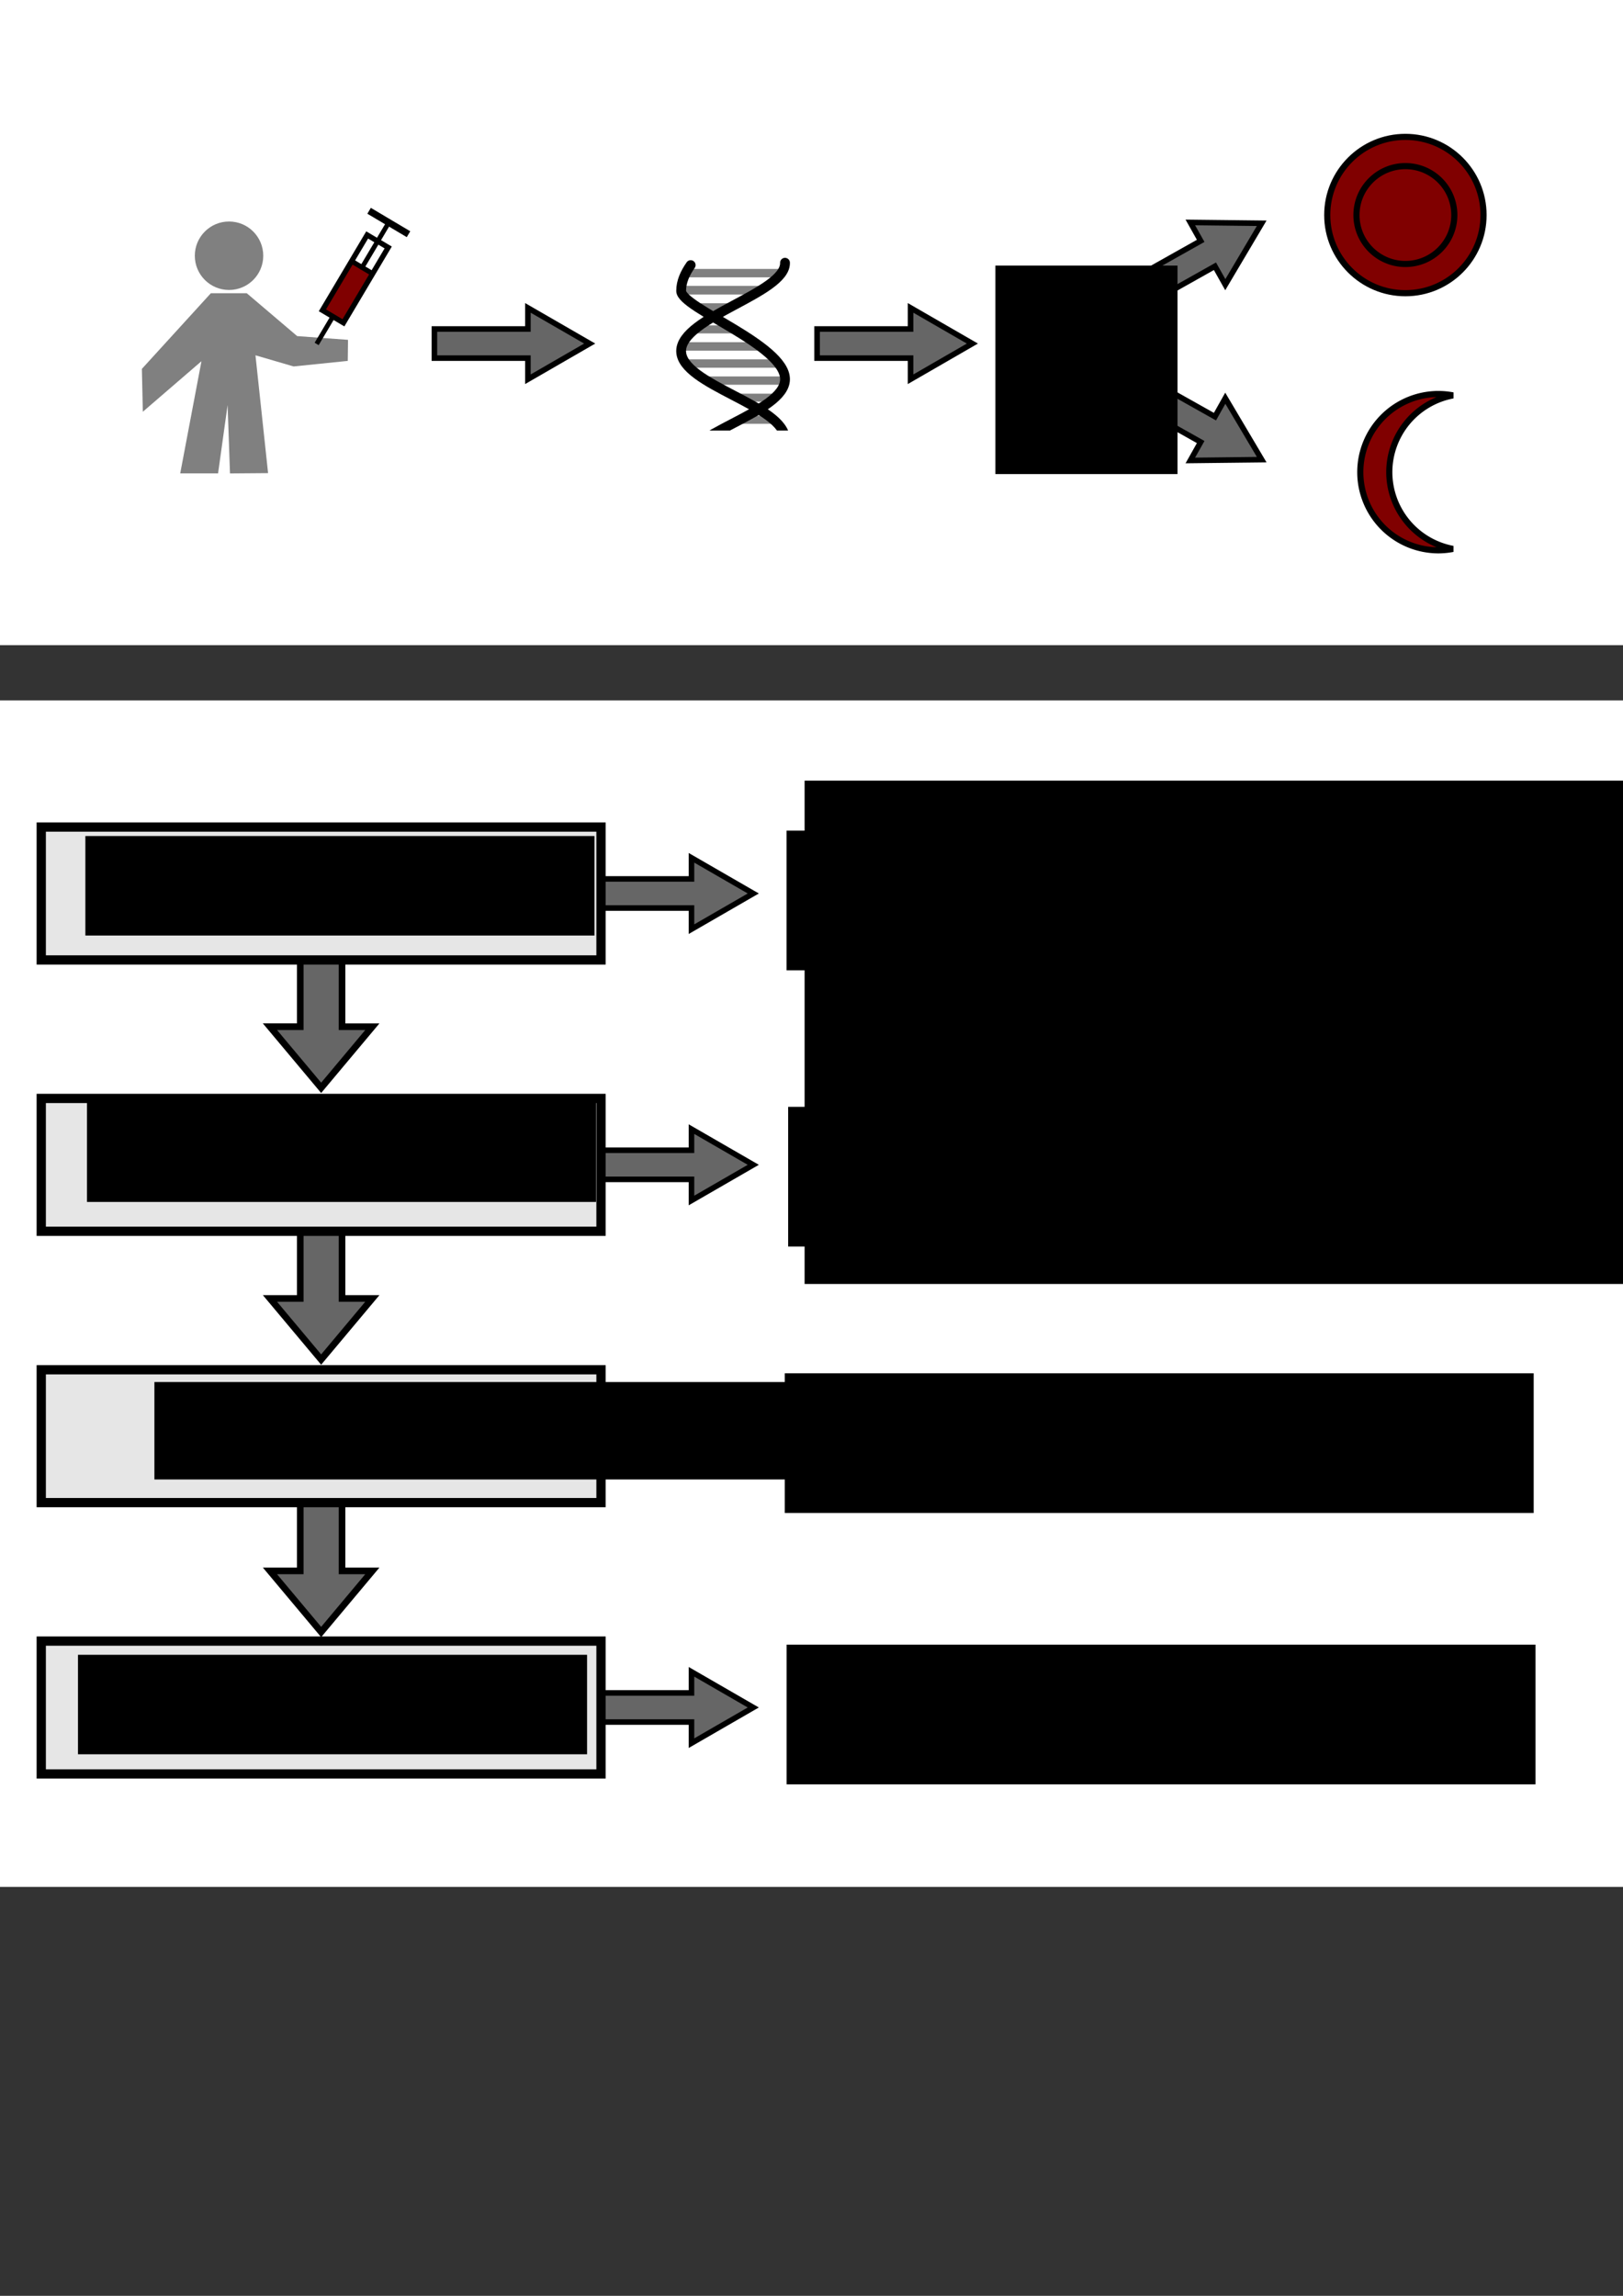 <?xml version="1.0" encoding="UTF-8" standalone="no"?>
<!-- Created with Inkscape (http://www.inkscape.org/) -->

<svg
   xmlns:dc="http://purl.org/dc/elements/1.1/"
   xmlns:cc="http://creativecommons.org/ns#"
   xmlns:rdf="http://www.w3.org/1999/02/22-rdf-syntax-ns#"
   xmlns:svg="http://www.w3.org/2000/svg"
   xmlns="http://www.w3.org/2000/svg"
   xmlns:sodipodi="http://sodipodi.sourceforge.net/DTD/sodipodi-0.dtd"
   xmlns:inkscape="http://www.inkscape.org/namespaces/inkscape"
   width="210mm"
   height="297mm"
   viewBox="0 0 210 297"
   version="1.1"
   id="svg5959"
   inkscape:version="0.92.1 r15371"
   sodipodi:docname="sicklecell.svg">
  <rect x="0" y="0" width="210" height="297" fill="#333333" stroke="none"/>
  <defs
     id="defs5953">
    <clipPath
       clipPathUnits="userSpaceOnUse"
       id="clipPath3945">
      <rect
         style="fill:#000000;fill-opacity:1;stroke:none;stroke-width:1.214"
         id="rect3947"
         width="396.097"
         height="492.445"
         x="-756.451"
         y="-972.275"
         transform="rotate(-90)" />
    </clipPath>
  </defs>
  <sodipodi:namedview
     id="base"
     pagecolor="#ffffff"
     bordercolor="#666666"
     borderopacity="1.0"
     inkscape:pageopacity="0.0"
     inkscape:pageshadow="2"
     inkscape:zoom="0.7"
     inkscape:cx="431.84625"
     inkscape:cy="520.90434"
     inkscape:document-units="mm"
     inkscape:current-layer="layer1"
     showgrid="false"
     inkscape:object-nodes="false"
     inkscape:window-width="1301"
     inkscape:window-height="744"
     inkscape:window-x="65"
     inkscape:window-y="24"
     inkscape:window-maximized="1" />
  <g
     inkscape:label="Layer 1"
     inkscape:groupmode="layer"
     id="layer1">
    <rect
       inkscape:export-ydpi="90.061836"
       inkscape:export-xdpi="90.061836"
       y="91.153"
       x="-9.3"
       height="152.403"
       width="218.927"
       id="rect6911"
       style="opacity:1;fill:#ffffff;fill-opacity:1;stroke:#ffffff;stroke-width:1.093;stroke-linecap:round;stroke-miterlimit:4;stroke-dasharray:none;stroke-dashoffset:0;stroke-opacity:1" />
    <g
       id="g6851"
       transform="matrix(0.906,0,0,0.906,28.594,181.845)"
       style="fill:#666666;stroke:#666666"
       inkscape:export-xdpi="90.061836"
       inkscape:export-ydpi="90.061836">
      <path
         style="opacity:1;fill:#666666;fill-opacity:1;stroke:#000000;stroke-width:2.718;stroke-linecap:round;stroke-miterlimit:4;stroke-dasharray:none;stroke-dashoffset:0;stroke-opacity:1"
         d="m 248.084,153.58 v 10.334 h -45.723 v 14.236 h 45.723 v 10.334 l 15.113,-8.727 15.115,-8.727 -15.115,-8.725 z"
         transform="matrix(0.292,0,0,0.292,-5.248,-6.845)"
         id="path6849"
         inkscape:connector-curvature="0" />
    </g>
    <g
       inkscape:export-ydpi="90.061836"
       inkscape:export-xdpi="90.061836"
       style="fill:#666666;stroke:#666666"
       transform="matrix(0.906,0,0,0.906,28.594,146.743)"
       id="g6847">
      <path
         inkscape:connector-curvature="0"
         id="path6845"
         transform="matrix(0.292,0,0,0.292,-5.248,-6.845)"
         d="m 248.084,153.58 v 10.334 h -45.723 v 14.236 h 45.723 v 10.334 l 15.113,-8.727 15.115,-8.727 -15.115,-8.725 z"
         style="opacity:1;fill:#666666;fill-opacity:1;stroke:#000000;stroke-width:2.718;stroke-linecap:round;stroke-miterlimit:4;stroke-dasharray:none;stroke-dashoffset:0;stroke-opacity:1" />
    </g>
    <g
       id="g6843"
       transform="matrix(0.906,0,0,0.906,28.594,111.642)"
       style="fill:#666666;stroke:#666666"
       inkscape:export-xdpi="90.061836"
       inkscape:export-ydpi="90.061836">
      <path
         style="opacity:1;fill:#666666;fill-opacity:1;stroke:#000000;stroke-width:2.718;stroke-linecap:round;stroke-miterlimit:4;stroke-dasharray:none;stroke-dashoffset:0;stroke-opacity:1"
         d="m 248.084,153.58 v 10.334 h -45.723 v 14.236 h 45.723 v 10.334 l 15.113,-8.727 15.115,-8.727 -15.115,-8.725 z"
         transform="matrix(0.292,0,0,0.292,-5.248,-6.845)"
         id="path6841"
         inkscape:connector-curvature="0" />
    </g>
    <g
       inkscape:export-ydpi="90.061836"
       inkscape:export-xdpi="90.061836"
       style="fill:#666666;stroke:#666666"
       transform="matrix(0.906,0,0,0.906,28.594,76.541)"
       id="g6839">
      <path
         inkscape:connector-curvature="0"
         id="path6837"
         transform="matrix(0.292,0,0,0.292,-5.248,-6.845)"
         d="m 248.084,153.58 v 10.334 h -45.723 v 14.236 h 45.723 v 10.334 l 15.113,-8.727 15.115,-8.727 -15.115,-8.725 z"
         style="opacity:1;fill:#666666;fill-opacity:1;stroke:#000000;stroke-width:2.718;stroke-linecap:round;stroke-miterlimit:4;stroke-dasharray:none;stroke-dashoffset:0;stroke-opacity:1" />
    </g>
    <rect
       style="opacity:1;fill:#ffffff;fill-opacity:1;stroke:#ffffff;stroke-width:0.794;stroke-linecap:round;stroke-miterlimit:4;stroke-dasharray:none;stroke-dashoffset:0;stroke-opacity:1"
       id="rect6730"
       width="210.533"
       height="83.533"
       x="0.378"
       y="-0.467"
       inkscape:export-xdpi="90.061836"
       inkscape:export-ydpi="90.061836" />
    <g
       transform="matrix(-0.203,0,0,0.203,-167.985,-59.396)"
       id="g4146"
       style="fill:#808080;fill-opacity:1"
       inkscape:export-xdpi="90.061836"
       inkscape:export-ydpi="90.061836">
      <path
         inkscape:connector-curvature="0"
         id="path4148"
         d="m -973.502,433.75 c 12.047,0 21.817,9.77 21.817,21.817 0,12.047 -9.77,21.817 -21.817,21.817 -12.047,0 -21.803,-9.77 -21.803,-21.817 0,-12.047 9.755,-21.817 21.803,-21.817 z m -75.828,75.411 32.408,-2.385 32.113,-27.305 h 22.911 l 43.951,48.192 -0.598,27.325 -37.375,-32.204 13.538,71.467 h -24.129 l -6.07,-43.546 -1.528,43.575 -24.274,-0.19 8.036,-75.074 -24.309,7.104 -34.514,-3.537 z"
         style="fill:#808080;fill-opacity:1;stroke:none;stroke-width:1.067"
         sodipodi:nodetypes="ssssscccccccccccccccc"
         inkscape:export-filename="C:\Documents and Settings\Kristian\Pulpit\lehre\Presenting\pictures\presenters.png"
         inkscape:export-xdpi="300"
         inkscape:export-ydpi="300" />
    </g>
    <g
       id="g5937"
       transform="matrix(0.138,0.082,-0.082,0.138,23.328,-85.683)"
       inkscape:export-xdpi="90.061836"
       inkscape:export-ydpi="90.061836">
      <path
         sodipodi:nodetypes="cc"
         inkscape:connector-curvature="0"
         id="path5863"
         d="M 508.743,526.987 V 641.016"
         style="fill:#808080;stroke:#000000;stroke-width:3.78;stroke-linecap:butt;stroke-linejoin:miter;stroke-opacity:1"
         inkscape:export-filename="/home/krother/Desktop/Academis/pictures/icons/time_management.png"
         inkscape:export-xdpi="150.2869"
         inkscape:export-ydpi="150.2869" />
      <rect
         transform="rotate(90)"
         ry="0"
         y="-518.094"
         x="569.288"
         height="19.213"
         width="46.063"
         id="rect5924"
         style="opacity:1;fill:#800000;fill-opacity:1;stroke:none;stroke-width:55.362;stroke-linecap:round;stroke-miterlimit:4;stroke-dasharray:none;stroke-dashoffset:0;stroke-opacity:1" />
      <rect
         ry="0"
         style="fill:none;stroke:#000000;stroke-width:4.238;stroke-linecap:round;stroke-miterlimit:4;stroke-dasharray:none;stroke-dashoffset:0;stroke-opacity:1"
         id="rect5851"
         width="19.725"
         height="70.638"
         x="498.881"
         y="544.712"
         inkscape:export-filename="/home/krother/Desktop/Academis/pictures/icons/time_management.png"
         inkscape:export-xdpi="150.2869"
         inkscape:export-ydpi="150.2869" />
      <path
         inkscape:connector-curvature="0"
         id="path5926"
         d="m 498.881,569.288 h 19.213"
         style="fill:none;stroke:#000000;stroke-width:3.973;stroke-linecap:butt;stroke-linejoin:miter;stroke-opacity:1" />
      <path
         style="fill:none;stroke:#000000;stroke-width:5.51;stroke-linecap:butt;stroke-linejoin:miter;stroke-opacity:1"
         d="m 490.269,527.166 h 36.949"
         id="path5930"
         inkscape:connector-curvature="0" />
    </g>
    <g
       clip-path="url(#clipPath3945)"
       transform="matrix(0,0.063,-0.063,0,125.74,85.928)"
       id="g3907"
       inkscape:export-xdpi="90.061836"
       inkscape:export-ydpi="90.061836">
      <rect
         transform="scale(-1,1)"
         style="fill:#808080;fill-opacity:1;stroke:#808080;stroke-width:14.977;stroke-miterlimit:4;stroke-dasharray:none"
         id="rect3875"
         width="2.146"
         height="140.817"
         x="766.94"
         y="440.682"
         inkscape:transform-center-x="257.473"
         inkscape:transform-center-y="145.08458" />
      <rect
         transform="scale(-1,1)"
         inkscape:transform-center-y="150.5722"
         inkscape:transform-center-x="250.12271"
         y="440.712"
         x="766.97"
         height="146.144"
         width="2.084"
         id="rect3877"
         style="fill:#808080;fill-opacity:1;stroke:#808080;stroke-width:15.038;stroke-miterlimit:4;stroke-dasharray:none" />
      <rect
         transform="scale(-1,1)"
         style="fill:#808080;fill-opacity:1;stroke:#808080;stroke-width:12.318;stroke-miterlimit:4;stroke-dasharray:none"
         id="rect3879"
         width="4.032"
         height="50.69"
         x="730.95"
         y="502.77"
         inkscape:transform-center-x="483.78611"
         inkscape:transform-center-y="52.225988" />
      <rect
         transform="scale(-1,1)"
         style="fill:#808080;fill-opacity:1;stroke:#808080;stroke-width:15.428;stroke-miterlimit:4;stroke-dasharray:none"
         id="rect3881"
         width="1.794"
         height="178.76"
         x="802.163"
         y="400.568"
         inkscape:transform-center-x="215.22331"
         inkscape:transform-center-y="184.17687" />
      <rect
         style="fill:#808080;fill-opacity:1;stroke:#808080;stroke-width:14.826;stroke-miterlimit:4;stroke-dasharray:none"
         id="rect3855"
         width="2.253"
         height="131.429"
         x="72.16"
         y="454.442"
         inkscape:transform-center-x="-270.32757"
         inkscape:transform-center-y="135.41193" />
      <rect
         style="fill:#808080;fill-opacity:1;stroke:#808080;stroke-width:12.142;stroke-miterlimit:4;stroke-dasharray:none"
         id="rect3859"
         width="4.1"
         height="48.425"
         x="36.19"
         y="513.274"
         inkscape:transform-center-x="-492.0498"
         inkscape:transform-center-y="49.892934" />
      <rect
         style="fill:#808080;fill-opacity:1;stroke:#808080;stroke-width:15.391;stroke-miterlimit:4;stroke-dasharray:none"
         id="rect3861"
         width="1.831"
         height="174.248"
         x="107.418"
         y="406.948"
         inkscape:transform-center-x="-219.72351"
         inkscape:transform-center-y="179.52867" />
      <rect
         transform="scale(-1,1)"
         style="fill:#808080;fill-opacity:1;stroke:#808080;stroke-width:14.977;stroke-miterlimit:4;stroke-dasharray:none"
         id="rect3843"
         width="2.146"
         height="140.817"
         x="37.411"
         y="447.082"
         inkscape:transform-center-x="257.473"
         inkscape:transform-center-y="145.08458" />
      <rect
         transform="scale(-1,1)"
         inkscape:transform-center-y="145.08458"
         inkscape:transform-center-x="257.473"
         y="447.082"
         x="37.411"
         height="140.817"
         width="2.146"
         id="rect3845"
         style="fill:#808080;fill-opacity:1;stroke:#808080;stroke-width:14.977;stroke-miterlimit:4;stroke-dasharray:none" />
      <rect
         transform="scale(-1,1)"
         style="fill:#808080;fill-opacity:1;stroke:#808080;stroke-width:12.725;stroke-miterlimit:4;stroke-dasharray:none"
         id="rect3847"
         width="3.624"
         height="60.187"
         x="1.626"
         y="509.375"
         inkscape:transform-center-x="434.86509"
         inkscape:transform-center-y="62.010869" />
      <rect
         transform="scale(-1,1)"
         style="fill:#808080;fill-opacity:1;stroke:#808080;stroke-width:15.365;stroke-miterlimit:4;stroke-dasharray:none"
         id="rect3849"
         width="1.857"
         height="171.227"
         x="72.603"
         y="403.737"
         inkscape:transform-center-x="222.84558"
         inkscape:transform-center-y="176.41551" />
      <rect
         transform="scale(-1,1)"
         inkscape:transform-center-y="49.187213"
         inkscape:transform-center-x="498.93359"
         y="418.454"
         x="141.546"
         height="47.741"
         width="4.158"
         id="rect3851"
         style="fill:#808080;fill-opacity:1;stroke:#808080;stroke-width:12.139;stroke-miterlimit:4;stroke-dasharray:none" />
      <rect
         transform="scale(-1,1)"
         style="fill:#808080;fill-opacity:1;stroke:#808080;stroke-width:14.867;stroke-miterlimit:4;stroke-dasharray:none"
         id="rect3853"
         width="2.207"
         height="134.9"
         x="107.474"
         y="391.561"
         inkscape:transform-center-x="264.82077"
         inkscape:transform-center-y="138.98834" />
      <rect
         inkscape:transform-center-y="145.08458"
         inkscape:transform-center-x="257.47302"
         y="449.216"
         x="395.749"
         height="140.817"
         width="2.146"
         id="rect3831"
         style="fill:#808080;fill-opacity:1;stroke:#808080;stroke-width:14.977;stroke-miterlimit:4;stroke-dasharray:none"
         transform="scale(-1,1)" />
      <rect
         style="fill:#808080;fill-opacity:1;stroke:#808080;stroke-width:14.977;stroke-miterlimit:4;stroke-dasharray:none"
         id="rect3833-7"
         width="2.146"
         height="140.817"
         x="395.749"
         y="449.216"
         inkscape:transform-center-x="257.47302"
         inkscape:transform-center-y="145.08458"
         transform="scale(-1,1)" />
      <rect
         inkscape:transform-center-y="52.22599"
         inkscape:transform-center-x="483.78607"
         y="511.305"
         x="359.76"
         height="50.69"
         width="4.032"
         id="rect3835"
         style="fill:#808080;fill-opacity:1;stroke:#808080;stroke-width:12.318;stroke-miterlimit:4;stroke-dasharray:none"
         transform="scale(-1,1)" />
      <rect
         inkscape:transform-center-y="177.19373"
         inkscape:transform-center-x="222.05674"
         y="405.112"
         x="430.944"
         height="171.982"
         width="1.85"
         id="rect3837"
         style="fill:#808080;fill-opacity:1;stroke:#808080;stroke-width:15.371;stroke-miterlimit:4;stroke-dasharray:none"
         transform="scale(-1,1)" />
      <rect
         style="fill:#808080;fill-opacity:1;stroke:#808080;stroke-width:12.642;stroke-miterlimit:4;stroke-dasharray:none"
         id="rect3839"
         width="3.801"
         height="56.633"
         x="500.062"
         y="411.34"
         inkscape:transform-center-x="456.15311"
         inkscape:transform-center-y="58.348843"
         transform="scale(-1,1)" />
      <rect
         inkscape:transform-center-y="143.64109"
         inkscape:transform-center-x="258.15982"
         y="393.722"
         x="465.84"
         height="139.416"
         width="2.151"
         id="rect3841"
         style="fill:#808080;fill-opacity:1;stroke:#808080;stroke-width:14.922;stroke-miterlimit:4;stroke-dasharray:none"
         transform="scale(-1,1)" />
      <rect
         style="fill:#808080;fill-opacity:1;stroke:#808080;stroke-width:14.977;stroke-miterlimit:4;stroke-dasharray:none"
         id="rect3807"
         width="2.146"
         height="140.817"
         x="-653.584"
         y="444.949"
         inkscape:transform-center-x="-257.47296"
         inkscape:transform-center-y="145.08458" />
      <rect
         inkscape:transform-center-y="145.08458"
         inkscape:transform-center-x="-257.47296"
         y="444.949"
         x="-653.584"
         height="140.817"
         width="2.146"
         id="rect3809"
         style="fill:#808080;fill-opacity:1;stroke:#808080;stroke-width:14.977;stroke-miterlimit:4;stroke-dasharray:none" />
      <rect
         style="fill:#808080;fill-opacity:1;stroke:#808080;stroke-width:13.165;stroke-miterlimit:4;stroke-dasharray:none"
         id="rect3811-9"
         width="3.252"
         height="71.796"
         x="-689.184"
         y="494.492"
         inkscape:transform-center-x="-390.20375"
         inkscape:transform-center-y="73.971821" />
      <rect
         style="fill:#808080;fill-opacity:1;stroke:#808080;stroke-width:15.384;stroke-miterlimit:4;stroke-dasharray:none"
         id="rect3813"
         width="1.837"
         height="173.493"
         x="-618.383"
         y="406.946"
         inkscape:transform-center-x="-220.49578"
         inkscape:transform-center-y="178.75029" />
      <rect
         inkscape:transform-center-y="61.253817"
         inkscape:transform-center-x="-444.21649"
         y="411.396"
         x="-549.222"
         height="59.452"
         width="3.702"
         id="rect3815"
         style="fill:#808080;fill-opacity:1;stroke:#808080;stroke-width:12.783;stroke-miterlimit:4;stroke-dasharray:none" />
      <rect
         style="fill:#808080;fill-opacity:1;stroke:#808080;stroke-width:14.998;stroke-miterlimit:4;stroke-dasharray:none"
         id="rect3817-1"
         width="2.115"
         height="143.247"
         x="-583.475"
         y="393.745"
         inkscape:transform-center-x="-253.81763"
         inkscape:transform-center-y="147.58823" />
      <rect
         inkscape:transform-center-y="145.08457"
         inkscape:transform-center-x="-257.47299"
         y="444.948"
         x="-288.248"
         height="140.817"
         width="2.146"
         id="rect3819"
         style="fill:#808080;fill-opacity:1;stroke:#808080;stroke-width:14.977;stroke-miterlimit:4;stroke-dasharray:none" />
      <rect
         style="fill:#808080;fill-opacity:1;stroke:#808080;stroke-width:14.977;stroke-miterlimit:4;stroke-dasharray:none"
         id="rect3821"
         width="2.146"
         height="140.817"
         x="-288.248"
         y="449.172"
         inkscape:transform-center-x="-257.47299"
         inkscape:transform-center-y="145.08458" />
      <rect
         inkscape:transform-center-y="55.139355"
         inkscape:transform-center-x="-463.10066"
         y="513.395"
         x="-324.152"
         height="53.518"
         width="3.859"
         id="rect3823-3"
         style="fill:#808080;fill-opacity:1;stroke:#808080;stroke-width:12.383;stroke-miterlimit:4;stroke-dasharray:none" />
      <rect
         inkscape:transform-center-y="170.96935"
         inkscape:transform-center-x="-228.52881"
         y="406.912"
         x="-253.081"
         height="165.941"
         width="1.904"
         id="rect3825"
         style="fill:#808080;fill-opacity:1;stroke:#808080;stroke-width:15.317;stroke-miterlimit:4;stroke-dasharray:none" />
      <rect
         style="fill:#808080;fill-opacity:1;stroke:#808080;stroke-width:12.237;stroke-miterlimit:4;stroke-dasharray:none"
         id="rect3827"
         width="4.024"
         height="50.132"
         x="-184.047"
         y="416.299"
         inkscape:transform-center-x="-482.82324"
         inkscape:transform-center-y="51.651013" />
      <rect
         inkscape:transform-center-y="138.51193"
         inkscape:transform-center-x="-265.66462"
         y="393.653"
         x="-218.189"
         height="134.438"
         width="2.214"
         id="rect3829"
         style="fill:#808080;fill-opacity:1;stroke:#808080;stroke-width:14.865;stroke-miterlimit:4;stroke-dasharray:none" />
      <path
         style="fill:none;stroke:#000000;stroke-width:20.122;stroke-linecap:round;stroke-linejoin:miter;stroke-miterlimit:4;stroke-dasharray:none;stroke-opacity:1"
         d="m 140.422,572.96 c -16.621,12.878 -40.228,23.697 -58.198,24.001 -70.734,0.183 -112.726,-213.671 -183.458,-213.309 -69.512,0.356 -109.698,213.133 -179.211,213.309 -70.126,0.177 -111.207,-213.333 -181.333,-213.333 -70.126,0 -111.207,213.333 -181.333,213.333 -70.127,-2e-5 -118.839,-215.488 -181.333,-213.333"
         id="path3021"
         inkscape:connector-curvature="0"
         sodipodi:nodetypes="ccssszc" />
      <path
         sodipodi:nodetypes="cssssccc"
         inkscape:connector-curvature="0"
         id="path3023"
         d="m 140.071,383.596 c -68.96,0 -111.207,213.152 -181.333,213.334 -70.734,0.183 -112.726,-213.67 -183.458,-213.308 -69.512,0.356 -109.698,213.132 -179.211,213.308 -70.126,0.177 -111.207,-213.334 -181.333,-213.334 -70.126,0 -146.27,213.334 -181.333,213.334 m 0,0 c -18.999,-10e-6 -36.427,-7.988 -52.983,-19.593"
         style="fill:none;stroke:#000000;stroke-width:20.122;stroke-linecap:round;stroke-linejoin:miter;stroke-miterlimit:4;stroke-dasharray:none;stroke-opacity:1" />
      <rect
         style="fill:#000000;fill-opacity:1;stroke:#000000;stroke-width:2.98;stroke-miterlimit:4;stroke-dasharray:none"
         id="rect3028"
         width="1.059"
         height="10.855"
         x="-767.566"
         y="593.101" />
    </g>
    <g
       id="g6674"
       transform="matrix(0.906,0,0,0.906,7.427,5.401)"
       style="fill:#666666;stroke:#666666"
       inkscape:export-xdpi="90.061836"
       inkscape:export-ydpi="90.061836">
      <path
         style="opacity:1;fill:#666666;fill-opacity:1;stroke:#000000;stroke-width:2.718;stroke-linecap:round;stroke-miterlimit:4;stroke-dasharray:none;stroke-dashoffset:0;stroke-opacity:1"
         d="m 248.084,153.58 v 10.334 h -45.723 v 14.236 h 45.723 v 10.334 l 15.113,-8.727 15.115,-8.727 -15.115,-8.725 z"
         transform="matrix(0.292,0,0,0.292,-5.248,-6.845)"
         id="rect6664"
         inkscape:connector-curvature="0" />
    </g>
    <g
       id="g6728"
       transform="translate(0,1.167)"
       inkscape:export-xdpi="90.061836"
       inkscape:export-ydpi="90.061836">
      <g
         id="g6717">
        <g
           id="g6683"
           transform="matrix(0.79,0.444,0.444,-0.79,84.062,58.588)"
           style="fill:#666666;stroke:#666666">
          <path
             style="opacity:1;fill:#666666;fill-opacity:1;stroke:#000000;stroke-width:2.718;stroke-linecap:round;stroke-miterlimit:4;stroke-dasharray:none;stroke-dashoffset:0;stroke-opacity:1"
             d="m 248.084,153.58 v 10.334 h -45.723 v 14.236 h 45.723 v 10.334 l 15.113,-8.727 15.115,-8.727 -15.115,-8.725 z"
             transform="matrix(0.292,0,0,0.292,-5.248,-6.845)"
             id="path6681"
             inkscape:connector-curvature="0" />
        </g>
        <path
           style="opacity:1;fill:#800000;fill-opacity:1;stroke:#000000;stroke-width:0.794;stroke-linecap:round;stroke-miterlimit:4;stroke-dasharray:none;stroke-dashoffset:0;stroke-opacity:1"
           d="m 186.12,49.804 a 10.111,10.111 0 0 0 -10.111,10.111 10.111,10.111 0 0 0 10.111,10.11 10.111,10.111 0 0 0 1.874,-0.182 10.111,10.111 0 0 1 -8.233,-9.929 10.111,10.111 0 0 1 8.237,-9.929 10.111,10.111 0 0 0 -1.878,-0.182 z"
           id="path6685"
           inkscape:connector-curvature="0" />
      </g>
      <g
         id="g6712">
        <g
           style="fill:#666666;stroke:#666666"
           transform="matrix(0.79,-0.444,0.444,0.79,84.062,27.423)"
           id="g6679">
          <path
             inkscape:connector-curvature="0"
             id="path6677"
             transform="matrix(0.292,0,0,0.292,-5.248,-6.845)"
             d="m 248.084,153.58 v 10.334 h -45.723 v 14.236 h 45.723 v 10.334 l 15.113,-8.727 15.115,-8.727 -15.115,-8.725 z"
             style="opacity:1;fill:#666666;fill-opacity:1;stroke:#000000;stroke-width:2.718;stroke-linecap:round;stroke-miterlimit:4;stroke-dasharray:none;stroke-dashoffset:0;stroke-opacity:1" />
        </g>
        <circle
           r="10.111"
           cy="26.653"
           cx="181.843"
           id="circle6689"
           style="opacity:1;fill:#800000;fill-opacity:1;stroke:#000000;stroke-width:0.794;stroke-linecap:round;stroke-miterlimit:4;stroke-dasharray:none;stroke-dashoffset:0;stroke-opacity:1" />
        <circle
           r="6.331"
           cy="26.653"
           cx="181.843"
           id="circle6691"
           style="opacity:1;fill:#800000;fill-opacity:1;stroke:#000000;stroke-width:0.794;stroke-linecap:round;stroke-miterlimit:4;stroke-dasharray:none;stroke-dashoffset:0;stroke-opacity:1" />
      </g>
    </g>
    <flowRoot
       xml:space="preserve"
       id="flowRoot6696"
       style="font-style:normal;font-weight:normal;font-size:40px;line-height:1.25;font-family:sans-serif;letter-spacing:0px;word-spacing:0px;fill:#000000;fill-opacity:1;stroke:none"
       transform="matrix(0.265,0,0,0.265,-2.909,-2.11)"
       inkscape:export-xdpi="90.061836"
       inkscape:export-ydpi="90.061836"><flowRegion
         id="flowRegion6698"><rect
           id="rect6700"
           width="88.914"
           height="101.772"
           x="496.995"
           y="137.621" /></flowRegion><flowPara
         id="flowPara6702"
         style="font-weight:bold;font-size:74.667px">?</flowPara></flowRoot>    <g
       style="fill:#666666;stroke:#666666"
       transform="matrix(0.906,0,0,0.906,56.942,5.401)"
       id="g6706"
       inkscape:export-xdpi="90.061836"
       inkscape:export-ydpi="90.061836">
      <path
         inkscape:connector-curvature="0"
         id="path6704"
         transform="matrix(0.292,0,0,0.292,-5.248,-6.845)"
         d="m 248.084,153.58 v 10.334 h -45.723 v 14.236 h 45.723 v 10.334 l 15.113,-8.727 15.115,-8.727 -15.115,-8.725 z"
         style="opacity:1;fill:#666666;fill-opacity:1;stroke:#000000;stroke-width:2.718;stroke-linecap:round;stroke-miterlimit:4;stroke-dasharray:none;stroke-dashoffset:0;stroke-opacity:1" />
    </g>
    <g
       inkscape:export-ydpi="90.061836"
       inkscape:export-xdpi="90.061836"
       style="fill:#666666;stroke:#666666"
       transform="matrix(0,0.906,-0.906,0,80.066,73.564)"
       id="g6827">
      <path
         inkscape:connector-curvature="0"
         id="path6825"
         d="m 65.405,35.196 v 4.33 H 52.201 v 5.966 h 13.204 v 4.33 l 4.364,-3.657 4.365,-3.657 -4.365,-3.656 z"
         style="opacity:1;fill:#666666;fill-opacity:1;stroke:#000000;stroke-width:0.946;stroke-linecap:round;stroke-miterlimit:4;stroke-dasharray:none;stroke-dashoffset:0;stroke-opacity:1" />
    </g>
    <g
       id="g6802"
       transform="translate(0,1.6148885e-5)"
       inkscape:export-xdpi="90"
       inkscape:export-ydpi="90">
      <rect
         y="106.996"
         x="5.337"
         height="17.189"
         width="72.427"
         id="rect6795"
         style="opacity:1;fill:#e6e6e6;fill-opacity:1;stroke:#000000;stroke-width:1.198;stroke-linecap:round;stroke-miterlimit:4;stroke-dasharray:none;stroke-dashoffset:0;stroke-opacity:1" />
      <flowRoot
         transform="matrix(0.265,0,0,0.265,-1.825,-3.435)"
         style="font-style:normal;font-weight:normal;font-size:40px;line-height:1.25;font-family:sans-serif;letter-spacing:0px;word-spacing:0px;fill:#000000;fill-opacity:1;stroke:none"
         id="flowRoot6753"
         xml:space="preserve"><flowRegion
           id="flowRegion6755"><rect
             y="421.091"
             x="48.571"
             height="48.571"
             width="248.571"
             id="rect6757" /></flowRegion><flowPara
           style="font-size:24px"
           id="flowPara6759">retrieve sequences</flowPara></flowRoot>    </g>
    <g
       id="g6831"
       transform="matrix(0,0.906,-0.906,0,80.066,108.716)"
       style="fill:#666666;stroke:#666666"
       inkscape:export-xdpi="90.061836"
       inkscape:export-ydpi="90.061836">
      <path
         style="opacity:1;fill:#666666;fill-opacity:1;stroke:#000000;stroke-width:0.946;stroke-linecap:round;stroke-miterlimit:4;stroke-dasharray:none;stroke-dashoffset:0;stroke-opacity:1"
         d="m 65.405,35.196 v 4.33 H 52.201 v 5.966 h 13.204 v 4.33 l 4.364,-3.657 4.365,-3.657 -4.365,-3.656 z"
         id="path6829"
         inkscape:connector-curvature="0" />
    </g>
    <g
       id="g6816"
       transform="translate(0,-3.385)"
       inkscape:export-xdpi="90"
       inkscape:export-ydpi="90">
      <rect
         style="opacity:1;fill:#e6e6e6;fill-opacity:1;stroke:#000000;stroke-width:1.198;stroke-linecap:round;stroke-miterlimit:4;stroke-dasharray:none;stroke-dashoffset:0;stroke-opacity:1"
         id="rect6793"
         width="72.427"
         height="17.189"
         x="5.337"
         y="145.483" />
      <flowRoot
         xml:space="preserve"
         id="flowRoot6769"
         style="font-style:normal;font-weight:normal;font-size:40px;line-height:1.25;font-family:sans-serif;letter-spacing:0px;word-spacing:0px;fill:#000000;fill-opacity:1;stroke:none"
         transform="matrix(0.265,0,0,0.265,-1.62,34.417)"><flowRegion
           id="flowRegion6765"><rect
             id="rect6763"
             width="248.571"
             height="48.571"
             x="48.571"
             y="421.091" /></flowRegion><flowPara
           id="flowPara6767"
           style="font-size:24px">process sequences</flowPara></flowRoot>    </g>
    <g
       inkscape:export-ydpi="90.061836"
       inkscape:export-xdpi="90.061836"
       style="fill:#666666;stroke:#666666"
       transform="matrix(0,0.906,-0.906,0,80.066,143.962)"
       id="g6835">
      <path
         inkscape:connector-curvature="0"
         id="path6833"
         d="m 65.405,35.196 v 4.33 H 52.201 v 5.966 h 13.204 v 4.33 l 4.364,-3.657 4.365,-3.657 -4.365,-3.656 z"
         style="opacity:1;fill:#666666;fill-opacity:1;stroke:#000000;stroke-width:0.946;stroke-linecap:round;stroke-miterlimit:4;stroke-dasharray:none;stroke-dashoffset:0;stroke-opacity:1" />
    </g>
    <g
       id="g6809"
       transform="translate(0,-6.236)"
       inkscape:export-xdpi="90"
       inkscape:export-ydpi="90">
      <rect
         y="183.435"
         x="5.337"
         height="17.189"
         width="72.427"
         id="rect6791"
         style="opacity:1;fill:#e6e6e6;fill-opacity:1;stroke:#000000;stroke-width:1.198;stroke-linecap:round;stroke-miterlimit:4;stroke-dasharray:none;stroke-dashoffset:0;stroke-opacity:1" />
      <flowRoot
         transform="matrix(0.265,0,0,0.265,7.107,73.436)"
         style="font-style:normal;font-weight:normal;font-size:40px;line-height:1.25;font-family:sans-serif;letter-spacing:0px;word-spacing:0px;fill:#000000;fill-opacity:1;stroke:none"
         id="flowRoot6779"
         xml:space="preserve"><flowRegion
           id="flowRegion6775"><rect
             y="421.091"
             x="48.571"
             height="47.561"
             width="309.181"
             id="rect6773" /></flowRegion><flowPara
           style="font-size:24px"
           id="flowPara6777">extract exons</flowPara></flowRoot>    </g>
    <g
       id="g6823"
       transform="translate(0,-4.009)"
       inkscape:export-xdpi="90"
       inkscape:export-ydpi="90">
      <rect
         style="opacity:1;fill:#e6e6e6;fill-opacity:1;stroke:#000000;stroke-width:1.198;stroke-linecap:round;stroke-miterlimit:4;stroke-dasharray:none;stroke-dashoffset:0;stroke-opacity:1"
         id="rect6781"
         width="72.427"
         height="17.189"
         x="5.337"
         y="216.309" />
      <flowRoot
         xml:space="preserve"
         id="flowRoot6789"
         style="font-style:normal;font-weight:normal;font-size:40px;line-height:1.25;font-family:sans-serif;letter-spacing:0px;word-spacing:0px;fill:#000000;fill-opacity:1;stroke:none"
         transform="matrix(0.265,0,0,0.265,-2.781,106.493)"><flowRegion
           id="flowRegion6785"><rect
             id="rect6783"
             width="248.571"
             height="48.571"
             x="48.571"
             y="421.091" /></flowRegion><flowPara
           id="flowPara6787"
           style="font-size:24px">find restriction sites</flowPara></flowRoot>    </g>
    <flowRoot
       xml:space="preserve"
       id="flowRoot6853"
       style="font-style:normal;font-weight:normal;font-size:40px;line-height:1.25;font-family:sans-serif;letter-spacing:0px;word-spacing:0px;fill:#000000;fill-opacity:1;stroke:none"
       transform="scale(0.265)"><flowRegion
         id="flowRegion6855"><rect
           id="rect6857"
           width="542.857"
           height="245.714"
           x="392.857"
           y="381.091" /></flowRegion><flowPara
         id="flowPara6861"
         style="font-size:26.667px;line-height:26.57%" /></flowRoot>    <flowRoot
       xml:space="preserve"
       id="flowRoot6867"
       style="font-style:normal;font-weight:normal;font-size:40px;line-height:1.25;font-family:sans-serif;letter-spacing:0px;word-spacing:0px;fill:#000000;fill-opacity:1;stroke:none"
       transform="matrix(0.162,0,0,0.162,36.276,46.646)"
       inkscape:export-xdpi="90"
       inkscape:export-ydpi="90"><flowRegion
         id="flowRegion6869"><rect
           id="rect6871"
           width="598.182"
           height="111.548"
           x="404.286"
           y="375.377" /></flowRegion><flowPara
         id="flowPara6873">cDNA of sicklecell Hb</flowPara><flowPara
         id="flowPara6875">+genes of non-sickle Hb</flowPara></flowRoot>    <flowRoot
       transform="matrix(0.162,0,0,0.162,36.485,82.376)"
       style="font-style:normal;font-weight:normal;font-size:40px;line-height:1.25;font-family:sans-serif;letter-spacing:0px;word-spacing:0px;fill:#000000;fill-opacity:1;stroke:none"
       id="flowRoot6885"
       xml:space="preserve"
       inkscape:export-xdpi="90"
       inkscape:export-ydpi="90"><flowRegion
         id="flowRegion6879"><rect
           y="375.377"
           x="404.286"
           height="111.548"
           width="598.182"
           id="rect6877" /></flowRegion><flowPara
         id="flowPara6883">filtered entries in</flowPara><flowPara
         id="flowPara6889">FASTA format</flowPara></flowRoot>    <flowRoot
       xml:space="preserve"
       id="flowRoot6899"
       style="font-style:normal;font-weight:normal;font-size:40px;line-height:1.25;font-family:sans-serif;letter-spacing:0px;word-spacing:0px;fill:#000000;fill-opacity:1;stroke:none"
       transform="matrix(0.162,0,0,0.162,36.044,116.849)"
       inkscape:export-xdpi="90"
       inkscape:export-ydpi="90"><flowRegion
         id="flowRegion6893"><rect
           id="rect6891"
           width="598.182"
           height="111.548"
           x="404.286"
           y="375.377" /></flowRegion><flowPara
         id="flowPara6895">protein sequence of</flowPara><flowPara
         id="flowPara6897">beta-globin</flowPara></flowRoot>    <flowRoot
       transform="matrix(0.162,0,0,0.162,36.282,151.95)"
       style="font-style:normal;font-weight:normal;font-size:40px;line-height:1.25;font-family:sans-serif;letter-spacing:0px;word-spacing:0px;fill:#000000;fill-opacity:1;stroke:none"
       id="flowRoot6909"
       xml:space="preserve"
       inkscape:export-xdpi="90"
       inkscape:export-ydpi="90"><flowRegion
         id="flowRegion6903"><rect
           y="375.377"
           x="404.286"
           height="111.548"
           width="598.182"
           id="rect6901" /></flowRegion><flowPara
         id="flowPara6905">enzyme that discriminates</flowPara><flowPara
         id="flowPara6907">sickle from non-sickle-globin</flowPara></flowRoot>  </g>
</svg>
